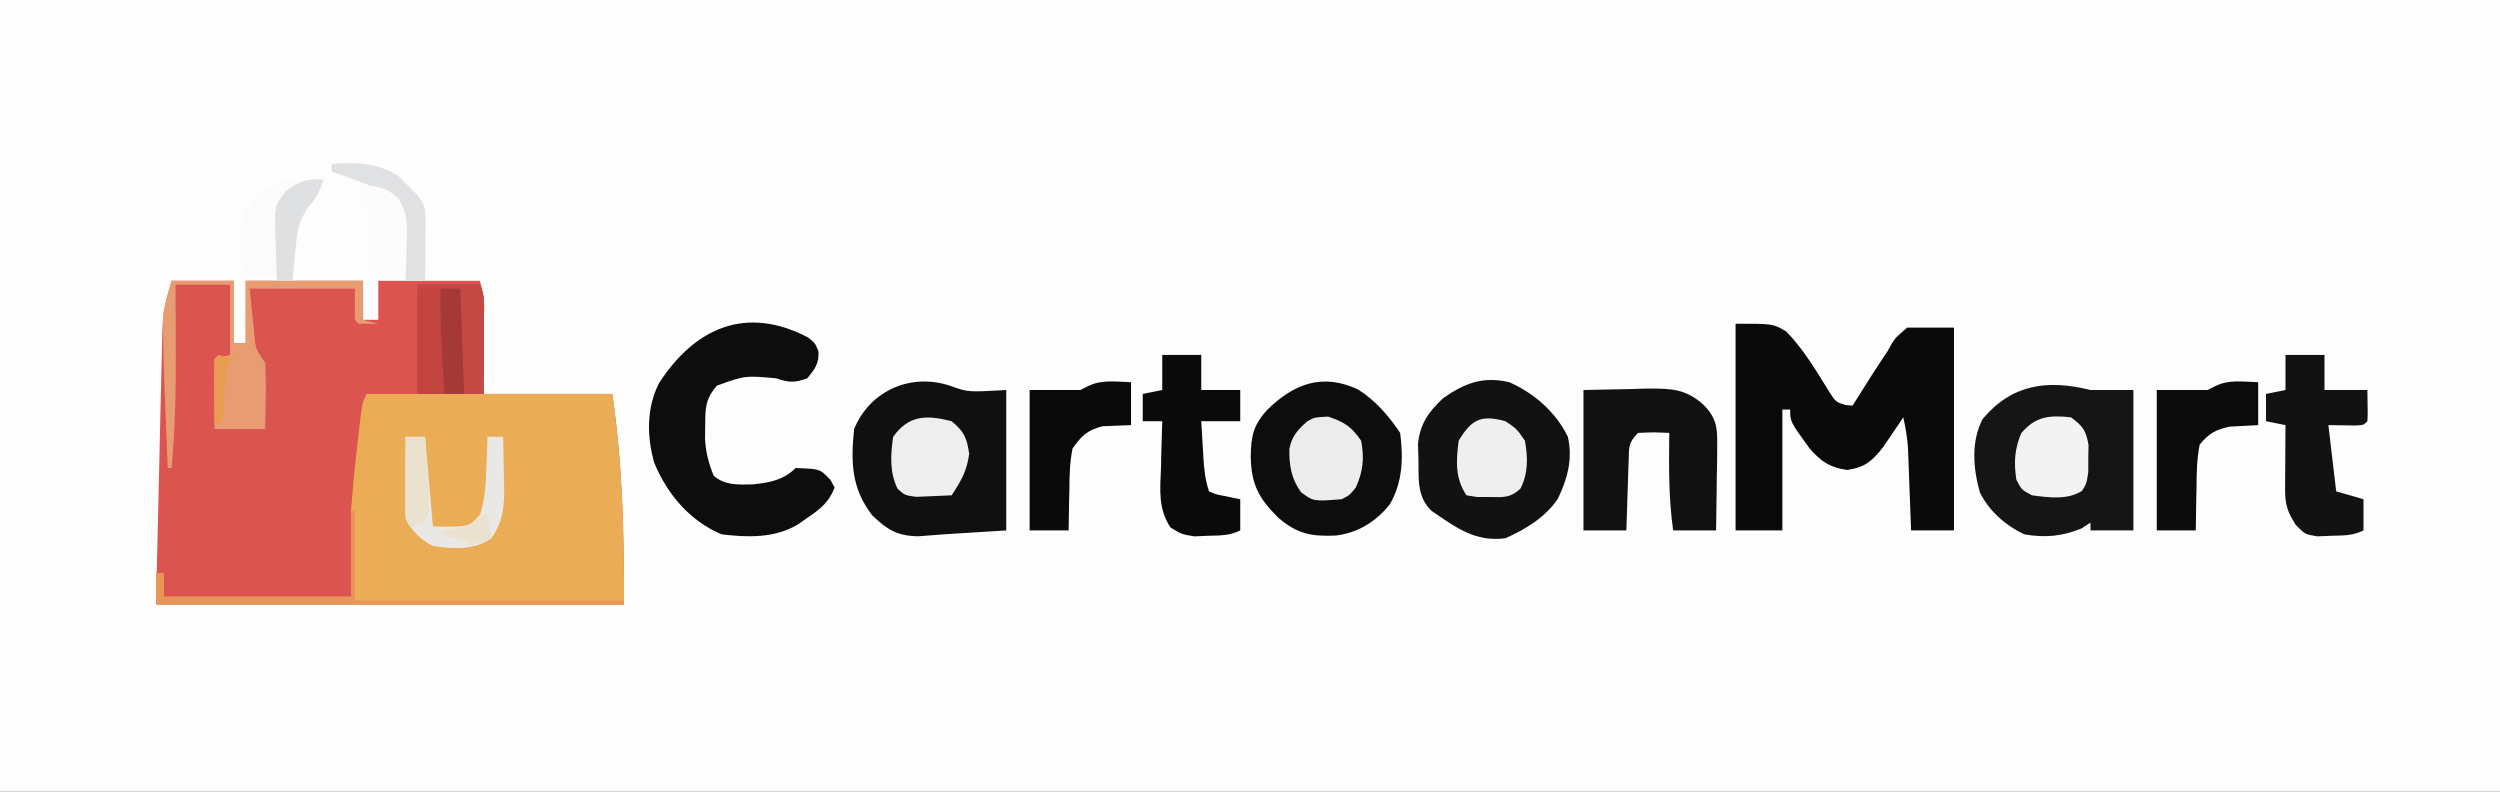 <?xml version="1.0" encoding="UTF-8"?>
<svg version="1.1" xmlns="http://www.w3.org/2000/svg" width="641" height="203">
<rect width="100%" height="100%" fill="#333333" stroke="none"/>
<path d="M0 0 C211.53 0 423.06 0 641 0 C641 66.99 641 133.98 641 203 C429.47 203 217.94 203 0 203 C0 136.01 0 69.02 0 0 Z " fill="#FDFDFD" transform="translate(0,0)"/>
<path d="M0 0 C5.28 0 10.56 0 16 0 C16 5.28 16 10.56 16 16 C16.99 16 17.98 16 19 16 C19 10.72 19 5.44 19 0 C28.9 0 38.8 0 49 0 C49 3.3 49 6.6 49 10 C50.32 10 51.64 10 53 10 C53 6.7 53 3.4 53 0 C61.58 0 70.16 0 79 0 C80.079 3.238 80.114 5.578 80.098 8.98 C80.095 10.029 80.093 11.077 80.09 12.157 C80.081 13.487 80.072 14.817 80.062 16.188 C80.042 20.416 80.021 24.644 80 29 C90.89 29 101.78 29 113 29 C115.647 47.526 116 64.05 116 83 C76.4 83 36.8 83 -4 83 C-3.711 70.604 -3.422 58.209 -3.125 45.438 C-3.039 41.533 -2.953 37.629 -2.864 33.607 C-2.746 28.815 -2.746 28.815 -2.688 26.566 C-2.65 25.006 -2.615 23.447 -2.583 21.887 C-2.534 19.515 -2.474 17.143 -2.411 14.771 C-2.399 14.084 -2.388 13.398 -2.376 12.69 C-2.233 7.948 -1.365 4.776 0 0 Z " fill="#DB544F" transform="translate(44,72)"/>
<path d="M0 0 C20.79 0 41.58 0 63 0 C65.647 18.526 66 35.05 66 54 C26.4 54 -13.2 54 -54 54 C-54 51.36 -54 48.72 -54 46 C-53.34 46 -52.68 46 -52 46 C-52 47.98 -52 49.96 -52 52 C-36.16 52 -20.32 52 -4 52 C-4 44.74 -4 37.48 -4 30 C-3.612 24.87 -3.181 19.844 -2.562 14.75 C-2.428 13.531 -2.293 12.311 -2.154 11.055 C-1.156 2.313 -1.156 2.313 0 0 Z " fill="#EAAC55" transform="translate(94,101)"/>
<path d="M0 0 C9.636 0 9.636 0 13 2 C17.476 6.597 20.66 12.055 24.035 17.488 C25.75 20.126 25.75 20.126 28.246 20.855 C28.825 20.903 29.404 20.951 30 21 C30.592 20.059 31.183 19.118 31.793 18.148 C32.591 16.89 33.389 15.633 34.188 14.375 C34.575 13.758 34.962 13.14 35.361 12.504 C36.153 11.26 36.963 10.028 37.791 8.808 C39.015 7.032 39.015 7.032 39.995 5.2 C41.051 3.539 41.051 3.539 44 1 C47.96 1 51.92 1 56 1 C56 18.16 56 35.32 56 53 C52.37 53 48.74 53 45 53 C44.939 51.326 44.879 49.651 44.816 47.926 C44.732 45.721 44.647 43.517 44.562 41.312 C44.523 40.21 44.484 39.107 44.443 37.971 C44.401 36.904 44.36 35.837 44.316 34.738 C44.261 33.269 44.261 33.269 44.205 31.771 C44.008 29.105 43.584 26.605 43 24 C42.541 24.687 42.082 25.374 41.609 26.082 C40.996 26.983 40.382 27.884 39.75 28.812 C39.147 29.706 38.543 30.599 37.922 31.52 C35.087 35.179 33.243 36.816 28.625 37.5 C24.183 36.887 21.863 35.296 19 32 C14 25.118 14 25.118 14 22 C13.34 22 12.68 22 12 22 C12 32.23 12 42.46 12 53 C8.04 53 4.08 53 0 53 C0 35.51 0 18.02 0 0 Z " fill="#0A0A0A" transform="translate(445,83)"/>
<path d="M0 0 C3.63 0 7.26 0 11 0 C11 11.88 11 23.76 11 36 C7.37 36 3.74 36 0 36 C0 35.34 0 34.68 0 34 C-0.763 34.495 -1.526 34.99 -2.312 35.5 C-7.339 37.545 -11.646 37.926 -17 37 C-21.752 34.77 -26.019 31.008 -28.363 26.246 C-30.093 20.144 -30.661 13.142 -27.637 7.422 C-20.177 -1.51 -10.997 -2.749 0 0 Z " fill="#151515" transform="translate(536,100)"/>
<path d="M0 0 C4.324 1.559 4.324 1.559 14.125 1 C14.125 12.88 14.125 24.76 14.125 37 C6.205 37.495 6.205 37.495 -1.875 38 C-5.093 38.248 -5.093 38.248 -8.375 38.5 C-13.744 38.456 -16.448 36.8 -20.254 33.117 C-25.602 26.132 -25.747 19.518 -24.875 11 C-20.741 0.935 -10.026 -3.487 0 0 Z " fill="#101010" transform="translate(243.875,99)"/>
<path d="M0 0 C1.828 1.484 1.828 1.484 2.664 3.488 C2.921 6.616 1.764 8.097 -0.172 10.484 C-3.492 11.646 -4.8 11.608 -8.172 10.484 C-16.093 9.758 -16.093 9.758 -23.359 12.359 C-26.378 15.899 -26.333 18.133 -26.359 22.734 C-26.381 24.413 -26.381 24.413 -26.402 26.125 C-26.165 29.589 -25.483 32.278 -24.172 35.484 C-21.264 37.945 -17.98 37.777 -14.27 37.68 C-9.967 37.279 -6.261 36.574 -3.172 33.484 C3.103 33.713 3.103 33.713 5.766 36.547 C6.116 37.186 6.467 37.826 6.828 38.484 C5.341 42.27 3.275 43.9 -0.047 46.172 C-0.911 46.774 -1.774 47.376 -2.664 47.996 C-8.556 51.493 -15.51 51.304 -22.172 50.484 C-30.319 47.047 -36.113 40.186 -39.438 32.105 C-41.348 25.286 -41.426 18.059 -38.172 11.672 C-28.908 -2.579 -15.78 -8.246 0 0 Z " fill="#0D0D0D" transform="translate(207.172,86.516)"/>
<path d="M0 0 C6.389 2.844 11.924 7.662 15 14 C16.295 19.644 14.91 24.806 12.406 29.922 C9.198 34.662 4.163 37.703 -1 40 C-8.775 41.067 -13.867 37.154 -20 32.938 C-23.782 29.274 -23.217 24.686 -23.312 19.625 C-23.35 18.339 -23.387 17.052 -23.426 15.727 C-22.832 10.532 -20.74 7.645 -16.992 4.102 C-11.417 0.213 -6.783 -1.578 0 0 Z " fill="#121212" transform="translate(387,98)"/>
<path d="M0 0 C4.449 2.819 7.873 6.776 10.77 11.121 C11.591 17.567 11.436 23.738 8.113 29.434 C4.587 33.862 -0.01 36.71 -5.648 37.43 C-12.039 37.727 -15.703 37.009 -20.574 32.777 C-25.54 27.812 -27.375 24.331 -27.543 17.309 C-27.486 12.033 -26.923 9.105 -23.23 5.121 C-16.449 -1.512 -9.087 -4.287 0 0 Z " fill="#0D0D0D" transform="translate(348.23,99.879)"/>
<path d="M0 0 C4.001 -0.083 8.002 -0.165 12.125 -0.25 C13.376 -0.286 14.626 -0.323 15.915 -0.36 C22.25 -0.424 26.284 -0.422 31 4 C34.223 7.424 34.356 9.88 34.293 14.516 C34.278 16.391 34.278 16.391 34.264 18.305 C34.239 19.607 34.213 20.909 34.188 22.25 C34.167 24.226 34.167 24.226 34.146 26.242 C34.111 29.495 34.062 32.747 34 36 C30.37 36 26.74 36 23 36 C21.808 27.657 21.907 19.407 22 11 C17.99 10.821 17.99 10.821 14 11 C11.439 13.561 11.703 14.666 11.586 18.227 C11.528 19.773 11.528 19.773 11.469 21.352 C11.438 22.432 11.407 23.512 11.375 24.625 C11.317 26.257 11.317 26.257 11.258 27.922 C11.163 30.614 11.081 33.307 11 36 C7.37 36 3.74 36 0 36 C0 24.12 0 12.24 0 0 Z " fill="#111111" transform="translate(406,100)"/>
<path d="M0 0 C3.3 0 6.6 0 10 0 C10 2.97 10 5.94 10 9 C13.63 9 17.26 9 21 9 C21.098 15.152 21.098 15.152 21 17 C20 18 20 18 17.934 18.098 C14.467 18.049 14.467 18.049 11 18 C11.66 23.61 12.32 29.22 13 35 C15.31 35.66 17.62 36.32 20 37 C20 39.64 20 42.28 20 45 C17.191 46.404 14.756 46.284 11.625 46.375 C10.483 46.424 9.341 46.473 8.164 46.523 C5 46 5 46 2.648 43.602 C0.41 40.069 -0.123 38.356 -0.098 34.211 C-0.093 32.799 -0.093 32.799 -0.088 31.359 C-0.08 30.375 -0.071 29.39 -0.062 28.375 C-0.058 27.382 -0.053 26.39 -0.049 25.367 C-0.037 22.911 -0.021 20.456 0 18 C-1.65 17.67 -3.3 17.34 -5 17 C-5 14.69 -5 12.38 -5 10 C-3.35 9.67 -1.7 9.34 0 9 C0 6.03 0 3.06 0 0 Z " fill="#121212" transform="translate(586,91)"/>
<path d="M0 0 C3.3 0 6.6 0 10 0 C10 2.97 10 5.94 10 9 C13.3 9 16.6 9 20 9 C20 11.64 20 14.28 20 17 C16.7 17 13.4 17 10 17 C10.141 19.438 10.288 21.875 10.438 24.312 C10.477 25.003 10.516 25.693 10.557 26.404 C10.749 29.472 11.023 32.07 12 35 C13.874 35.802 13.874 35.802 16.062 36.188 C17.163 36.425 17.163 36.425 18.285 36.668 C18.851 36.778 19.417 36.887 20 37 C20 39.64 20 42.28 20 45 C17.206 46.397 14.803 46.283 11.688 46.375 C10.557 46.424 9.426 46.473 8.262 46.523 C5 46 5 46 2.102 44.246 C-1.137 39.245 -0.533 34.504 -0.312 28.688 C-0.279 27.004 -0.279 27.004 -0.244 25.287 C-0.185 22.523 -0.103 19.762 0 17 C-1.65 17 -3.3 17 -5 17 C-5 14.69 -5 12.38 -5 10 C-3.35 9.67 -1.7 9.34 0 9 C0 6.03 0 3.06 0 0 Z " fill="#0A0A0A" transform="translate(298,91)"/>
<path d="M0 0 C0 3.63 0 7.26 0 11 C-2.441 11.13 -4.883 11.26 -7.324 11.391 C-11.047 12.238 -12.523 13.035 -15 16 C-15.761 19.744 -15.791 23.438 -15.812 27.25 C-15.838 28.281 -15.863 29.312 -15.889 30.375 C-15.947 32.916 -15.977 35.458 -16 38 C-19.3 38 -22.6 38 -26 38 C-26 26.12 -26 14.24 -26 2 C-21.667 2 -17.333 2 -13 2 C-12.355 1.673 -11.711 1.345 -11.047 1.008 C-7.494 -0.742 -3.902 -0.115 0 0 Z " fill="#0B0B0B" transform="translate(579,98)"/>
<path d="M0 0 C0 3.63 0 7.26 0 11 C-2.441 11.098 -4.883 11.195 -7.324 11.293 C-11.263 12.334 -12.635 13.669 -15 17 C-15.736 20.604 -15.79 24.142 -15.812 27.812 C-15.838 28.792 -15.863 29.771 -15.889 30.779 C-15.947 33.186 -15.977 35.593 -16 38 C-19.3 38 -22.6 38 -26 38 C-26 26.12 -26 14.24 -26 2 C-21.667 2 -17.333 2 -13 2 C-12.355 1.673 -11.711 1.345 -11.047 1.008 C-7.494 -0.742 -3.902 -0.115 0 0 Z " fill="#0A0A0A" transform="translate(290,98)"/>
<path d="M0 0 C5.28 0 10.56 0 16 0 C16 5.28 16 10.56 16 16 C16.99 16 17.98 16 19 16 C19 10.72 19 5.44 19 0 C28.9 0 38.8 0 49 0 C49 3.3 49 6.6 49 10 C50.32 10.33 51.64 10.66 53 11 C51.334 11.043 49.666 11.041 48 11 C47.505 10.505 47.505 10.505 47 10 C47 7.36 47 4.72 47 2 C38.09 2 29.18 2 20 2 C20.289 4.764 20.578 7.527 20.875 10.375 C20.961 11.244 21.047 12.114 21.136 13.009 C21.5 17.467 21.5 17.467 24 21 C24.145 23.909 24.186 26.72 24.125 29.625 C24.116 30.427 24.107 31.229 24.098 32.055 C24.074 34.037 24.038 36.018 24 38 C19.71 38 15.42 38 11 38 C11 32.06 11 26.12 11 20 C12.32 19.67 13.64 19.34 15 19 C15 13.06 15 7.12 15 1 C10.38 1 5.76 1 1 1 C1.012 3.22 1.023 5.44 1.035 7.727 C1.043 9.928 1.049 12.129 1.055 14.33 C1.06 15.835 1.067 17.34 1.075 18.845 C1.131 28.62 0.861 38.254 0 48 C-0.33 48 -0.66 48 -1 48 C-2.056 22.048 -2.056 22.048 -2.188 12.75 C-2.202 11.775 -2.216 10.801 -2.23 9.797 C-2 7 -2 7 0 0 Z " fill="#E89C72" transform="translate(44,72)"/>
<path d="M0 0 C5.28 0 10.56 0 16 0 C17.357 2.714 17.112 4.848 17.098 7.883 C17.094 9.049 17.091 10.216 17.088 11.418 C17.08 12.641 17.071 13.865 17.062 15.125 C17.058 16.356 17.053 17.587 17.049 18.855 C17.037 21.904 17.019 24.952 17 28 C11.39 28 5.78 28 0 28 C0 18.76 0 9.52 0 0 Z " fill="#C1443F" transform="translate(107,73)"/>
<path d="M0 0 C3.234 2.682 3.886 4.233 4.5 8.375 C3.883 12.846 2.451 15.246 0 19 C-1.936 19.108 -3.874 19.186 -5.812 19.25 C-7.431 19.32 -7.431 19.32 -9.082 19.391 C-12 19 -12 19 -13.859 17.328 C-15.949 13.064 -15.654 8.626 -15 4 C-10.957 -1.66 -6.347 -1.623 0 0 Z " fill="#EEEEEE" transform="translate(244,108)"/>
<path d="M0 0 C3.687 0.211 4.937 0.94 7.656 3.531 C10.691 7.331 10.586 10.686 10.312 15.375 C10.209 17.891 10.106 20.407 10 23 C4.72 23 -0.56 23 -6 23 C-6.804 8 -6.804 8 -3 3.062 C-1.312 1.223 -1.312 1.223 0 0 Z " fill="#FDFDFD" transform="translate(82,48)"/>
<path d="M0 0 C1.65 0 3.3 0 5 0 C5.66 7.59 6.32 15.18 7 23 C16.276 23.116 16.276 23.116 19.082 19.988 C20.299 16.026 20.566 12.314 20.688 8.188 C20.722 7.399 20.756 6.611 20.791 5.799 C20.873 3.866 20.938 1.933 21 0 C22.32 0 23.64 0 25 0 C25.088 3.208 25.141 6.416 25.188 9.625 C25.213 10.529 25.238 11.432 25.264 12.363 C25.321 17.637 25.139 21.528 22 26 C17.689 29.137 12.076 28.741 7 28 C3.825 26.345 1.623 24.246 0 21 C-0.084 19.406 -0.107 17.808 -0.098 16.211 C-0.094 15.27 -0.091 14.329 -0.088 13.359 C-0.08 12.375 -0.071 11.39 -0.062 10.375 C-0.058 9.382 -0.053 8.39 -0.049 7.367 C-0.037 4.911 -0.021 2.456 0 0 Z " fill="#EAE8E4" transform="translate(104,112)"/>
<path d="M0 0 C3.015 2.22 3.904 3.394 4.496 7.129 C4.477 8.262 4.457 9.395 4.438 10.562 C4.436 11.698 4.435 12.834 4.434 14.004 C4 17 4 17 2.812 18.875 C-1.01 21.248 -5.691 20.555 -10 20 C-12.688 18.562 -12.688 18.562 -14 16 C-14.682 11.647 -14.48 8.128 -12.75 4.062 C-9.088 -0.254 -5.57 -0.597 0 0 Z " fill="#F3F3F3" transform="translate(531,107)"/>
<path d="M0 0 C4.168 1.44 5.93 2.54 8.438 6.188 C9.279 10.609 8.935 14.102 7.062 18.188 C5.438 20.188 5.438 20.188 3.438 21.188 C-3.78 21.77 -3.78 21.77 -7 19.375 C-9.494 15.884 -10.032 12.535 -9.969 8.266 C-9.338 5.039 -7.794 3.311 -5.344 1.195 C-3.562 0.188 -3.562 0.188 0 0 Z " fill="#ECECEC" transform="translate(340.562,106.812)"/>
<path d="M0 0 C2.875 1.938 2.875 1.938 5 5 C5.75 9.371 5.873 13.271 3.848 17.281 C1.237 19.709 -0.551 19.502 -4.062 19.438 C-5.658 19.436 -5.658 19.436 -7.285 19.434 C-8.629 19.219 -8.629 19.219 -10 19 C-12.966 14.551 -12.641 10.219 -12 5 C-8.682 -0.531 -6.203 -1.703 0 0 Z " fill="#EFEFEF" transform="translate(386,108)"/>
<path d="M0 0 C0.33 0 0.66 0 1 0 C1 7.59 1 15.18 1 23 C23.77 23 46.54 23 70 23 C70 23.33 70 23.66 70 24 C30.4 24 -9.2 24 -50 24 C-50 21.36 -50 18.72 -50 16 C-49.34 16 -48.68 16 -48 16 C-48 17.98 -48 19.96 -48 22 C-32.16 22 -16.32 22 0 22 C0 14.74 0 7.48 0 0 Z " fill="#E79559" transform="translate(90,131)"/>
<path d="M0 0 C0 0.66 0 1.32 0 2 C-0.645 2.5 -1.289 3 -1.953 3.516 C-5.059 7.285 -4.673 11.002 -4.75 15.75 C-4.78 16.638 -4.809 17.526 -4.84 18.441 C-4.91 20.628 -4.963 22.813 -5 25 C-7.64 25 -10.28 25 -13 25 C-15.082 20.836 -14.327 15.546 -14 11 C-11.728 4.305 -7.155 0 0 0 Z " fill="#FBFBFC" transform="translate(76,46)"/>
<path d="M0 0 C6.348 -0.345 11.376 -0.353 17 3 C23.861 9.706 23.861 9.706 24.114 13.879 C24.108 14.623 24.103 15.367 24.098 16.133 C24.094 16.938 24.091 17.744 24.088 18.574 C24.08 19.416 24.071 20.258 24.062 21.125 C24.058 21.974 24.053 22.824 24.049 23.699 C24.037 25.8 24.019 27.9 24 30 C22.35 30 20.7 30 19 30 C18.986 28.759 18.972 27.517 18.957 26.238 C18.91 24.596 18.862 22.954 18.812 21.312 C18.807 20.496 18.801 19.679 18.795 18.838 C18.643 14.655 18.401 12.548 15.875 9.094 C12.726 6.801 9.856 5.484 6.188 4.188 C5.026 3.769 3.865 3.35 2.668 2.918 C1.788 2.615 0.907 2.312 0 2 C0 1.34 0 0.68 0 0 Z " fill="#E0E1E3" transform="translate(85,42)"/>
<path d="M0 0 C7.259 1.331 7.259 1.331 10.25 4.031 C12.631 8.071 12.45 11.222 12.25 15.812 C12.232 16.601 12.214 17.389 12.195 18.201 C12.148 20.135 12.077 22.067 12 24 C9.36 24 6.72 24 4 24 C3.818 22.407 3.818 22.407 3.633 20.781 C2.804 13.727 1.995 6.839 0 0 Z " fill="#FCFCFC" transform="translate(92,47)"/>
<path d="M0 0 C5.28 0 10.56 0 16 0 C17.357 2.714 17.112 4.848 17.098 7.883 C17.094 9.049 17.091 10.216 17.088 11.418 C17.08 12.641 17.071 13.865 17.062 15.125 C17.058 16.356 17.053 17.587 17.049 18.855 C17.037 21.904 17.021 24.952 17 28 C15.35 28 13.7 28 12 28 C10.795 22.365 10.887 16.855 10.938 11.125 C10.942 10.15 10.947 9.176 10.951 8.172 C10.963 5.781 10.981 3.391 11 1 C7.37 1 3.74 1 0 1 C0 0.67 0 0.34 0 0 Z " fill="#C44945" transform="translate(107,73)"/>
<path d="M0 0 C-1.003 2.924 -1.879 4.87 -4 7.156 C-6.604 10.859 -6.87 13.888 -7.25 18.312 C-7.327 19.053 -7.405 19.794 -7.484 20.557 C-7.672 22.37 -7.838 24.185 -8 26 C-9.32 26 -10.64 26 -12 26 C-12.146 22.771 -12.234 19.543 -12.312 16.312 C-12.354 15.4 -12.396 14.488 -12.439 13.549 C-12.564 6.725 -12.564 6.725 -9.605 2.918 C-6.045 0.297 -4.368 -0.115 0 0 Z " fill="#DFE0E2" transform="translate(83,46)"/>
<path d="M0 0 C1.65 0 3.3 0 5 0 C5.33 8.91 5.66 17.82 6 27 C4.35 27 2.7 27 1 27 C0.367 17.989 -0.172 9.04 0 0 Z " fill="#A43935" transform="translate(113,74)"/>
<path d="M0 0 C1.65 0 3.3 0 5 0 C5.197 3.104 5.381 6.208 5.562 9.312 C5.619 10.194 5.675 11.075 5.732 11.982 C5.781 12.83 5.829 13.678 5.879 14.551 C5.95 15.721 5.95 15.721 6.022 16.915 C6 19 6 19 5 22 C2.938 22.688 2.938 22.688 1 23 C-0.226 20.547 -0.114 18.949 -0.098 16.211 C-0.094 15.27 -0.091 14.329 -0.088 13.359 C-0.08 12.375 -0.071 11.39 -0.062 10.375 C-0.058 9.382 -0.053 8.39 -0.049 7.367 C-0.037 4.911 -0.021 2.456 0 0 Z " fill="#EAE1CF" transform="translate(104,112)"/>
<path d="M0 0 C0.66 0 1.32 0 2 0 C2.33 1.98 2.66 3.96 3 6 C1.02 6.66 -0.96 7.32 -3 8 C-3 7.67 -3 7.34 -3 7 C-5.31 6.34 -7.62 5.68 -10 5 C-10 4.67 -10 4.34 -10 4 C-8.907 3.897 -7.814 3.794 -6.688 3.688 C-3.015 3.003 -2.248 2.721 0 0 Z " fill="#EAE1D0" transform="translate(123,132)"/>
<path d="M0 0 C2.062 0.438 2.062 0.438 4 1 C3.01 2.485 3.01 2.485 2 4 C1.624 7.389 1.494 10.758 1.344 14.164 C1.23 15.1 1.117 16.036 1 17 C0.34 17.33 -0.32 17.66 -1 18 C-1.027 15.187 -1.047 12.375 -1.062 9.562 C-1.071 8.76 -1.079 7.958 -1.088 7.131 C-1.097 5.087 -1.052 3.043 -1 1 C-0.67 0.67 -0.34 0.34 0 0 Z " fill="#EA9C52" transform="translate(56,91)"/>
</svg>
